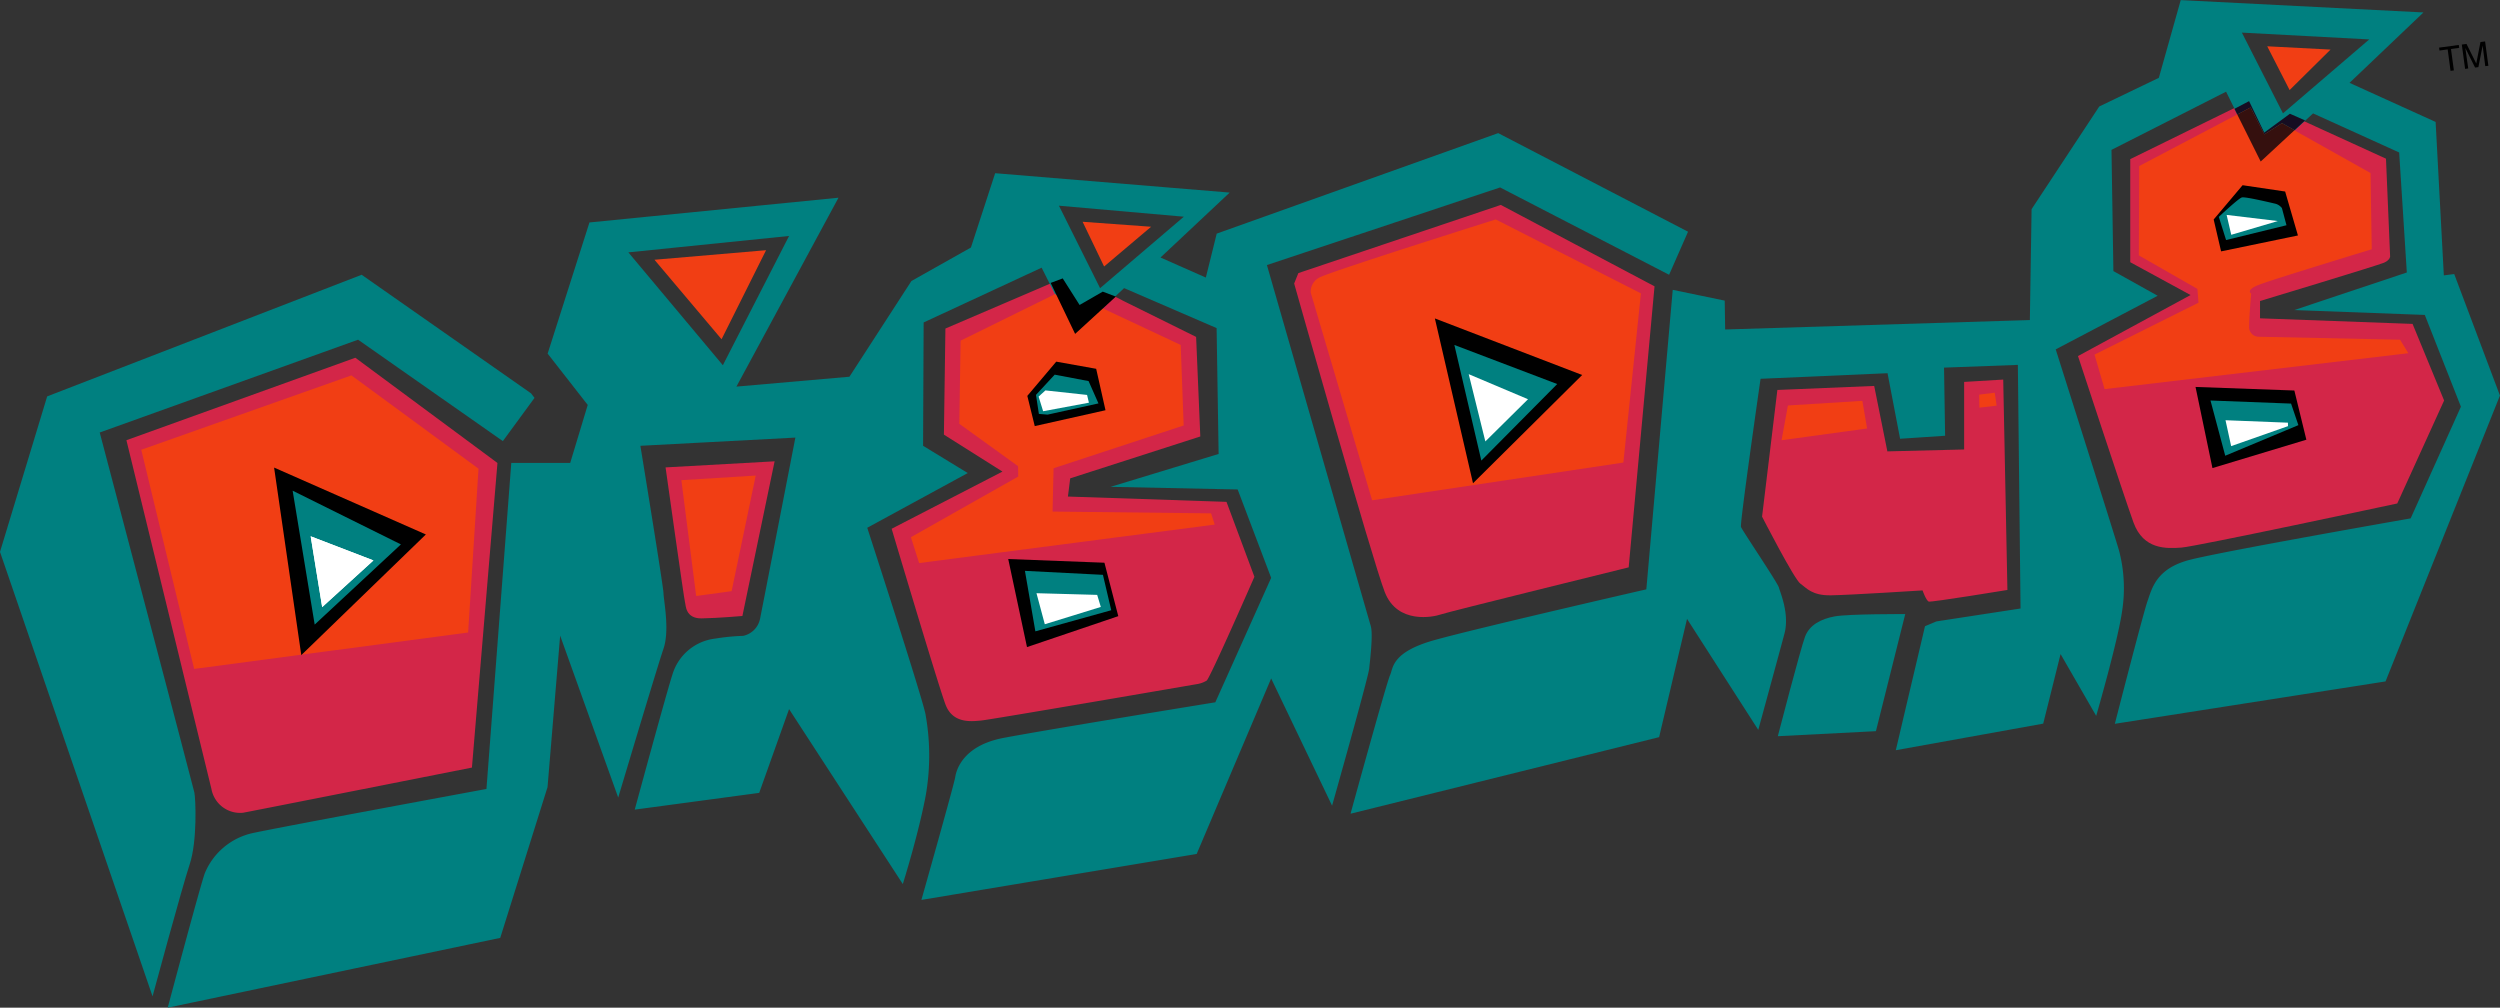 <svg id="Layer_1" data-name="Layer 1" xmlns="http://www.w3.org/2000/svg" viewBox="0 0 447.74 180.47"><rect x="0" y="0" width="447.74" height="180.47" fill="#333333" stroke="none"/><defs><style>.cls-1{fill:#008080;}.cls-2{fill:#d32648;}.cls-3{fill:#f13e14;}.cls-4{fill:#fff;}.cls-5{fill:#300c16;}.cls-6{fill:#160d22;}.cls-7{fill:#35100e;}</style></defs><title>dig-dug</title><path id="_Path_" data-name="&lt;Path&gt;" class="cls-1" d="M111.41,86.42l-5.67,7.74L79.81,76,33.54,92.62s16.72,63.44,16.95,64.47.55,8.68-.83,12.84S43,193.6,43,193.6L15.68,114l8.45-27.85L80.45,64.37,110.78,85.6l.63.82Z" transform="translate(-15.68 -15.16)"/><path id="_Path_2" data-name="&lt;Path&gt;" class="cls-2" d="M229.9,75.5l.75,17.83-23.3,7.5-.41,3.26,28.4.95,5,13.42s-7.93,18.12-8.55,18.59a4.87,4.87,0,0,1-1.85.65s-36.66,6.32-38.52,6.5-5.11.55-6.4-2.85-9.65-31.49-9.65-31.49l19.85-10.24L184.73,93,185,74l21-9s2.25,4.77,3,4.76,3.68-2.38,4.15-2.39A24.46,24.46,0,0,1,216.77,69L229.9,75.5Z" transform="translate(-15.68 -15.16)"/><path id="_Path_3" data-name="&lt;Path&gt;" class="cls-2" d="M426.27,35.93,443,43.58l.74,17.52s0,.62-1.07,1.1-22.23,6.87-22.23,6.87l0,3.1,27.32,1,5.65,13.72-8.39,18.44s-36,7.71-38.65,7.9-6.82.42-8.6-4.52-9.93-29.78-9.93-29.78L408,68l-10.8-5.88,0-18.46,21.24-10.42s2.1,5.4,2.72,5.39,5.08-2.72,5.08-2.72" transform="translate(-15.68 -15.16)"/><path id="_Path_4" data-name="&lt;Path&gt;" class="cls-1" d="M351.65,146.11l-17.57.9s4.09-15.78,4.89-17.86,2.85-3.15,5.32-3.6,12.61-.41,12.61-.41Z" transform="translate(-15.68 -15.16)"/><path id="_Compound_Path_" data-name="&lt;Compound Path&gt;" class="cls-1" d="M45.72,195.63s5.86-22,6.65-24.1a12.08,12.08,0,0,1,8.57-7.17c5.15-1.12,41.86-7.9,41.86-7.9l4.45-58.39,10.55,0,3.14-10.39-7.18-9.19L121.25,55l44.6-4.43L147.57,84.4l20.24-1.77,11.1-17.14,10.66-6,4.34-13.31,42,3.47L223.52,61.28l8.12,3.59L233.59,57,284,39l34,17.66-3.39,7.71L284.34,48.73l-41.76,13.9s18.17,63.21,18.6,64.65-.11,6-.29,7.66-6.64,24.51-6.64,24.51l-10.91-22.78L230,168.1l-49.3,8.23s5.88-20.77,6.06-22,1.36-5.61,8.58-7,38-6.39,38-6.39l10-22.29-6-15.83-22.76-.47,19.35-5.89-.36-22.54L217,66.76,208.23,75l-6-11.9L181.1,72.91,181,95,189,99.88l-18,9.8s10.22,31.48,10.46,33.55a41.51,41.51,0,0,1,0,14.48c-1.34,7.05-4.09,15.78-4.09,15.78L157,142.16l-5.35,15-22.29,3s5.86-21.6,6.85-24.51a9.1,9.1,0,0,1,7.56-6.12,38.86,38.86,0,0,1,5-.49,3.92,3.92,0,0,0,3.05-3.15c.38-1.87,6.31-32.36,6.31-32.36L130.37,95s4.12,25.17,4.14,26.41,1.14,6.6,0,9.93S126.4,158,126.4,158L116,129l-2.26,27.13-8.47,27L45.72,195.63m82.5-135.27,16.92,20.21L157,57.42l-28.8,2.94M205.33,52l7.37,14.77,15-12.8Z" transform="translate(-15.68 -15.16)"/><path id="_Compound_Path_2" data-name="&lt;Compound Path&gt;" class="cls-1" d="M257.57,160.84s6.45-23.47,7.05-24.72.14-4.14,8-6.33,37.91-9.08,37.91-9.08l4.73-53.64L324.57,69l.08,5.17,54.57-1.69.31-19.86,12.12-18.39,10.67-5.13,3.92-13.92,43.47,2.21L436.47,30l15.42,7,1.47,27.48,1.86-.24L463.41,86l-20.49,51.2-48.48,7.59s5.06-19.73,5.86-22,1.56-5.81,7.54-7.36S447.42,108,447.42,108l9-20-6.47-16.44-23.38-.87,20.16-6.73-1.37-21.49-15.42-7-9.38,8.63-6.2-12.52L393.84,42l.34,21.71,7.93,4.42-18.26,9.6s10.89,34.37,11.33,36a26.39,26.39,0,0,1,.58,10.75c-.74,5.39-4.66,18.89-4.66,18.89l-6.38-11.07-3.11,12.46-26.4,4.76,5.23-22.21,2.05-.86,15.06-2.31-.48-43.63L363.85,81l.19,12.2-8.06.54L353.73,82l-22.74,1s-3.73,25.91-3.51,26.53,6.57,10,6.79,10.85,1.94,4.73,1,8.26-4.69,17.24-4.69,17.24L317.82,126l-5,21.18-55.21,13.7M417.19,21l7.36,14.46L440,22.22,417.19,21" transform="translate(-15.68 -15.16)"/><polygon id="_Path_5" data-name="&lt;Path&gt;" class="cls-3" points="417.39 8.88 410.06 16.13 406.05 8.29 417.39 8.88"/><polygon id="_Path_6" data-name="&lt;Path&gt;" class="cls-3" points="206.16 40.61 197.74 47.73 193.89 39.72 206.16 40.61"/><polygon id="_Path_7" data-name="&lt;Path&gt;" class="cls-3" points="137.2 44.81 129.23 60.76 117.21 46.52 137.2 44.81"/><path id="_Path_8" data-name="&lt;Path&gt;" class="cls-2" d="M134.88,98.87s3.32,23.68,3.48,24.14,0,2.95,3,2.9,7.28-.43,7.28-.43l5.77-27.7Z" transform="translate(-15.68 -15.16)"/><polygon id="_Path_9" data-name="&lt;Path&gt;" class="cls-3" points="135.35 85.17 122.03 86 124.68 106.74 131.03 105.87 135.35 85.17"/><path id="_Path_10" data-name="&lt;Path&gt;" class="cls-2" d="M104.77,98.11l-4.57,54.52s-39.12,7.75-41,8.09a5.22,5.22,0,0,1-5.65-4.25L38.32,94l41-14.77,25.43,18.83Z" transform="translate(-15.68 -15.16)"/><path id="_Path_11" data-name="&lt;Path&gt;" class="cls-2" d="M312,66.44l-4.63,50.33s-32.45,8-33.68,8.44-7.73,1.83-10-4-16.23-55.27-16.23-55.27l.75-1.87,36.26-12.21Z" transform="translate(-15.68 -15.16)"/><path id="_Path_12" data-name="&lt;Path&gt;" class="cls-2" d="M351.34,84.28,334,85l-2.74,22.69s5.76,11.23,6.86,12,2.05,2.14,5.46,2.09S360,120.9,360,120.9s.65,1.85,1.12,2,14.08-2.08,14.08-2.08l-.75-37.68-7,.42,0,12.1L353.7,96Z" transform="translate(-15.68 -15.16)"/><polygon id="_Path_13" data-name="&lt;Path&gt;" class="cls-3" points="83.84 113.28 34.77 119.8 25.3 80.55 62.94 67.23 85.7 83.94 83.84 113.28"/><polygon id="_Path_14" data-name="&lt;Path&gt;" class="cls-3" points="217.55 93.95 164.61 100.84 163.14 96.21 182.36 85.35 182.33 83.49 171.81 75.9 172.04 61.01 188.97 52.67 193.68 56.01 197.39 55.18 211.46 61.78 211.99 76.2 188.69 83.86 188.51 91.62 216.9 91.94 217.55 93.95"/><path id="_Path_15" data-name="&lt;Path&gt;" class="cls-3" d="M306.42,98l-45,6.76-11-37.21a2.86,2.86,0,0,1,1.51-2.66c1.69-1,31.63-10.43,31.63-10.43l26,13.24Z" transform="translate(-15.68 -15.16)"/><polygon id="_Path_16" data-name="&lt;Path&gt;" class="cls-3" points="357.59 72.65 354.5 73.01 354.46 70.68 357.25 70.33 357.59 72.65"/><polygon id="_Path_17" data-name="&lt;Path&gt;" class="cls-3" points="334.39 76.74 319.07 78.84 320.21 72.62 333.54 71.79 334.39 76.74"/><path id="_Path_18" data-name="&lt;Path&gt;" class="cls-3" d="M418.75,34.4,398.8,44.9l-.06,16,10.49,6,.19,2.48-18.62,9.29,1.8,6.18L447,78.42,445.52,76l-25.29-.53a1.72,1.72,0,0,1-1.74-1.83c0-1.86.37-5.9.37-5.9s-1.1-.6,1.37-1.57,20.22-6.37,20.22-6.37l-.22-13.65-15.86-8.9-3.17,2-2.46-4.82" transform="translate(-15.68 -15.16)"/><polygon id="_Path_19" data-name="&lt;Path&gt;" points="76.27 95.72 53.96 117.33 49.09 83.74 76.27 95.72"/><polygon id="_Path_20" data-name="&lt;Path&gt;" points="180.57 100.12 183.93 115.89 200.28 110.35 197.8 100.78 180.57 100.12"/><polygon id="_Path_21" data-name="&lt;Path&gt;" points="197.99 73.47 185.32 76.31 183.99 70.9 189.17 64.77 196.32 66.05 197.99 73.47"/><polygon id="_Path_22" data-name="&lt;Path&gt;" points="199.84 53.12 192.55 59.8 188.17 50.67 190.33 49.86 193.35 54.62 197.5 52.23 199.84 53.12"/><polygon id="_Path_23" data-name="&lt;Path&gt;" points="256.98 57.03 263.81 86.55 283.36 67.16 256.98 57.03"/><polygon id="_Path_24" data-name="&lt;Path&gt;" points="393.21 69.3 396.24 83.83 413.06 78.75 410.91 69.94 393.21 69.3"/><polygon id="_Path_25" data-name="&lt;Path&gt;" points="411.55 42.17 397.79 45.02 396.46 39.31 401.64 33.17 409.26 34.3 411.55 42.17"/><polygon id="_Path_26" data-name="&lt;Path&gt;" class="cls-1" points="71.8 97.5 56.36 111.86 52.41 87.88 71.8 97.5"/><polygon id="_Path_27" data-name="&lt;Path&gt;" class="cls-1" points="197.53 102.95 183.56 102.24 185.43 113.07 199.02 109.29 197.53 102.95"/><polygon id="_Path_28" data-name="&lt;Path&gt;" class="cls-1" points="196.73 72.25 187.61 74.26 186.06 74.13 185.54 70.72 188.89 67.1 194.96 68.25 196.73 72.25"/><polygon id="_Path_29" data-name="&lt;Path&gt;" class="cls-1" points="278.89 68.78 265.3 82.49 260.47 61.78 278.89 68.78"/><polygon id="_Path_30" data-name="&lt;Path&gt;" class="cls-1" points="410.32 72.28 411.63 76.14 398.53 81.62 395.89 71.73 410.32 72.28"/><path id="_Path_31" data-name="&lt;Path&gt;" class="cls-1" d="M425.18,55.5l-10.82,2.65L413.06,54s3.52-3.31,4.13-3.48,5.44,1,6.07,1.14a2.3,2.3,0,0,1,1.1.76Z" transform="translate(-15.68 -15.16)"/><polygon id="_Path_32" data-name="&lt;Path&gt;" class="cls-4" points="66.88 100.37 57.7 108.73 55.64 96.05 66.88 100.37"/><polygon id="_Path_33" data-name="&lt;Path&gt;" class="cls-4" points="197.15 108.7 187.12 111.8 185.63 106.24 196.5 106.54 197.15 108.7"/><polygon id="_Path_34" data-name="&lt;Path&gt;" class="cls-4" points="195.02 72.12 186.82 73.65 186.01 71.03 187.23 69.92 194.69 70.73 195.02 72.12"/><polygon id="_Path_35" data-name="&lt;Path&gt;" class="cls-4" points="273.66 71.5 266.02 79.06 263.04 67.01 273.66 71.5"/><polygon id="_Path_36" data-name="&lt;Path&gt;" class="cls-4" points="399.59 79.9 398.58 75.26 409.76 75.7 409.77 76.32 399.59 79.9"/><polygon id="_Path_37" data-name="&lt;Path&gt;" class="cls-4" points="407.95 39.59 399.61 42.05 398.78 38.49 407.95 39.59"/><polyline id="_Path_38" data-name="&lt;Path&gt;" class="cls-5" points="400.2 19.48 400.18 19.5 400.68 20.5 400.7 20.49 400.2 19.48"/><polyline id="_Path_39" data-name="&lt;Path&gt;" class="cls-6" points="402.8 18.11 400.2 19.48 400.7 20.49 403.07 19.24 405.53 24.06 408.7 22.05 410.95 23.31 412.83 21.57 410.12 20.37 405.52 23.75 402.8 18.11"/><polyline id="_Path_40" data-name="&lt;Path&gt;" class="cls-7" points="403.07 19.24 400.7 20.49 400.68 20.5 404.88 28.93 410.95 23.31 408.7 22.05 405.53 24.06 403.07 19.24"/><polygon id="_Path_41" data-name="&lt;Path&gt;" points="440.36 8.05 440.43 8.57 438.96 8.77 439.48 12.61 438.88 12.69 438.37 8.85 436.9 9.05 436.83 8.53 440.36 8.05"/><polygon id="_Path_42" data-name="&lt;Path&gt;" points="440.9 7.98 441.74 7.87 443.49 11.38 444.24 7.53 445.07 7.42 445.66 11.78 445.1 11.85 444.63 8.17 443.87 12.02 443.28 12.1 441.53 8.59 442.05 12.26 441.49 12.34 440.9 7.98 440.9 7.98"/><polygon id="_Path_43" data-name="&lt;Path&gt;" class="cls-4" points="66.88 100.37 57.7 108.73 55.64 96.05 66.88 100.37"/></svg>
